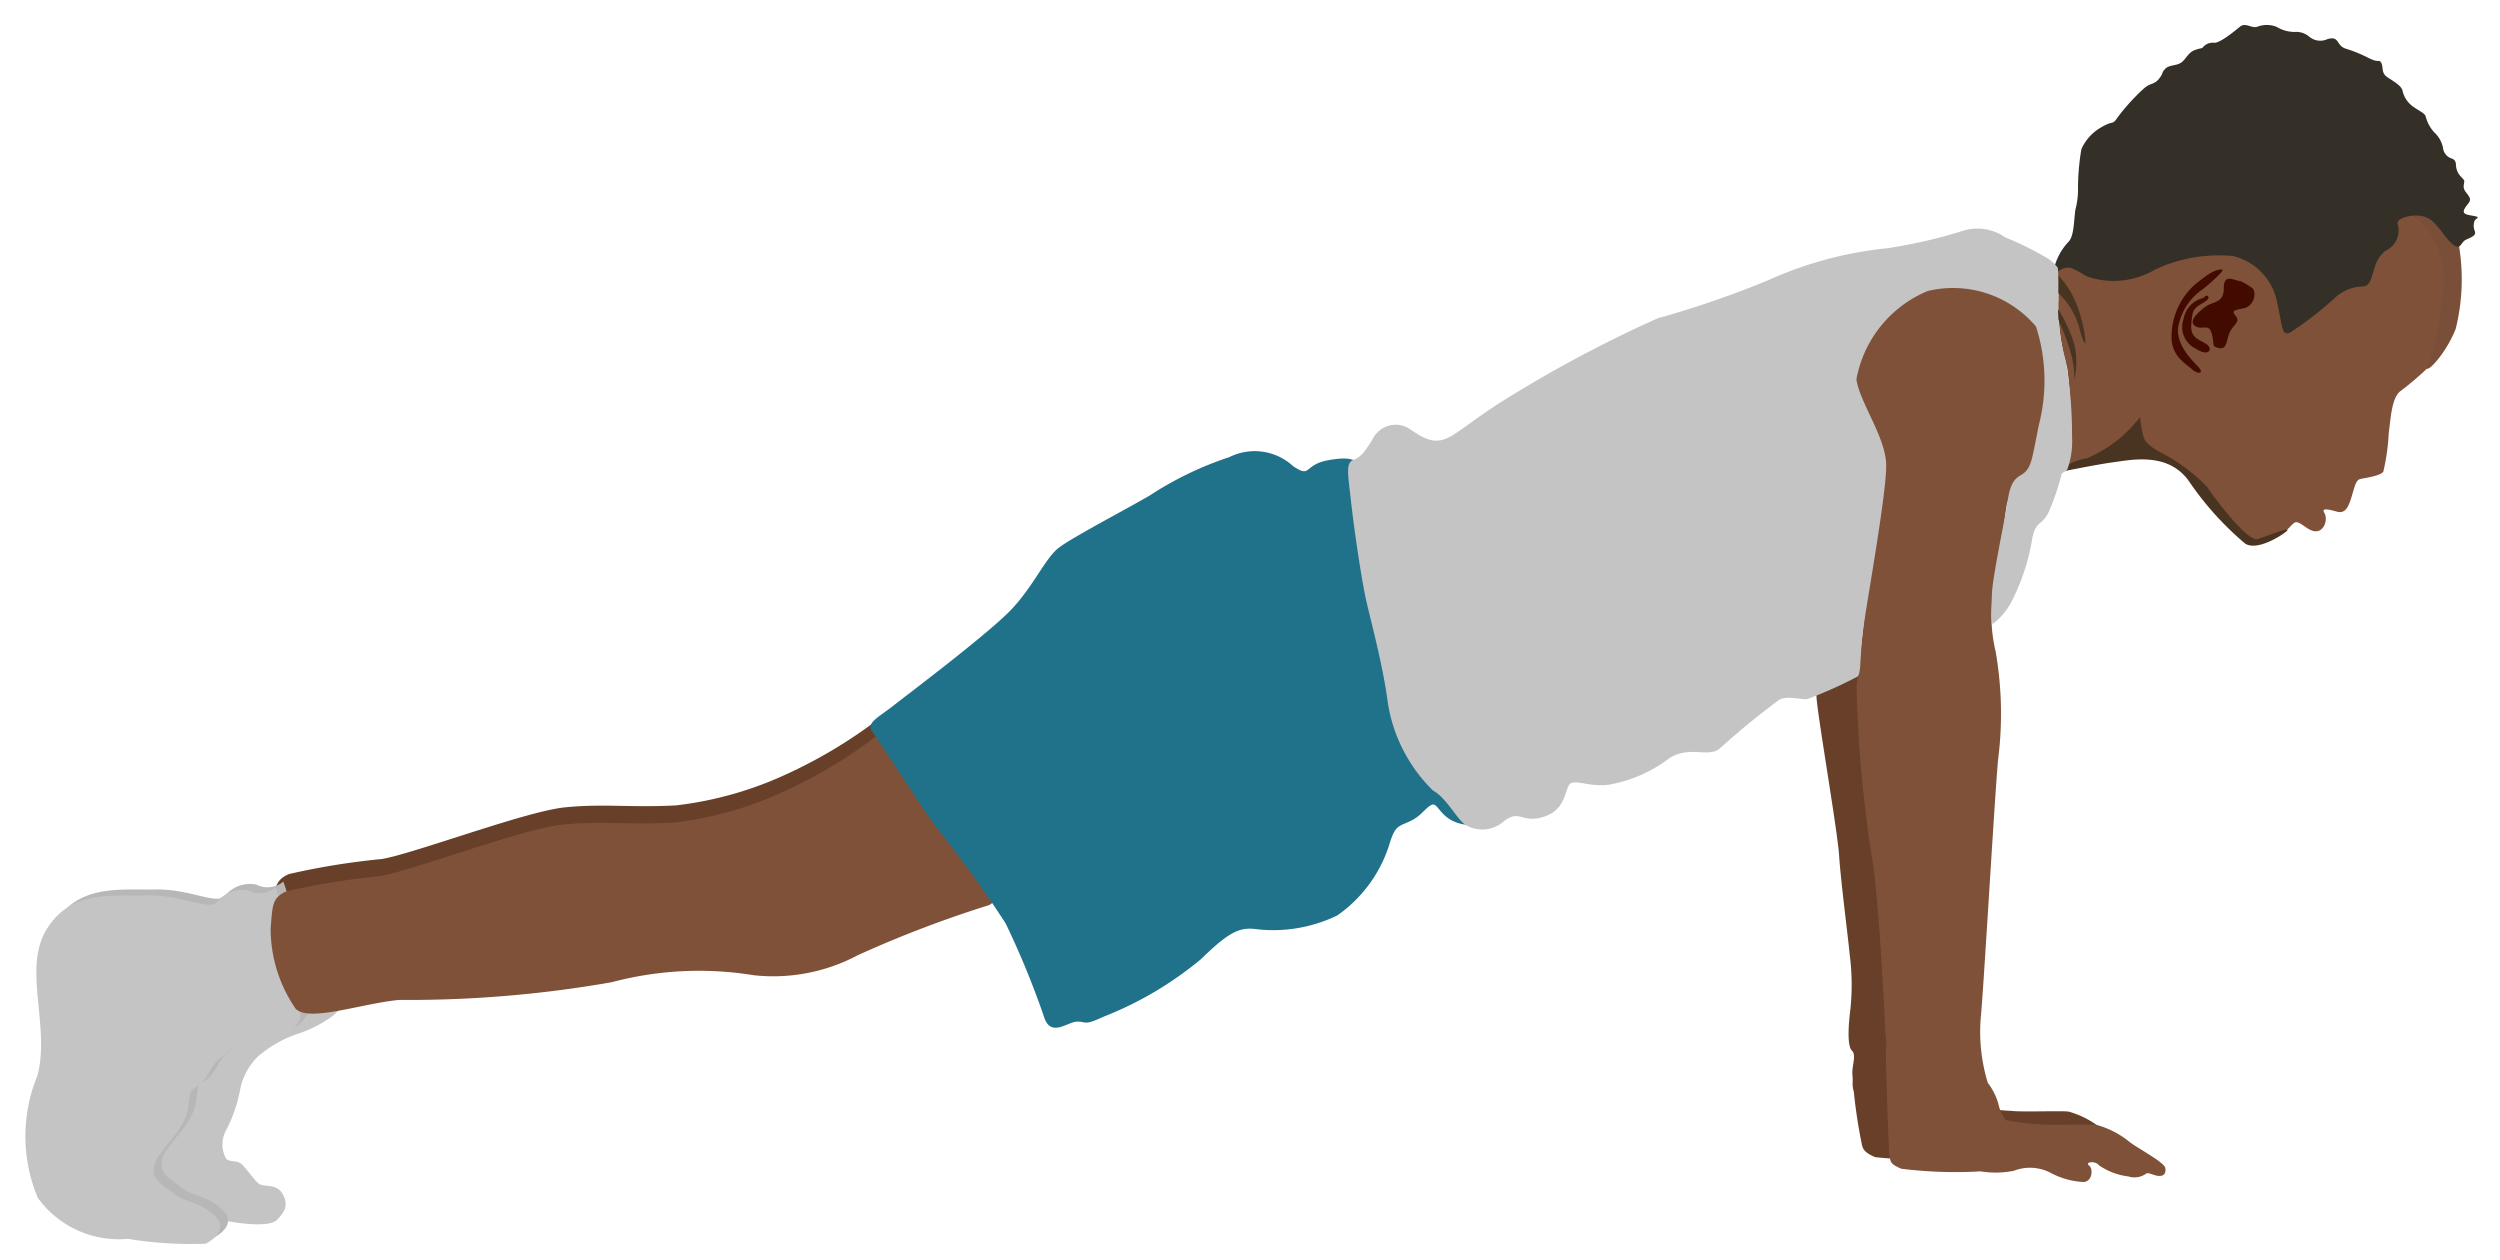 <svg xmlns="http://www.w3.org/2000/svg" width="54.285" height="27.354" viewBox="0 0 54.285 27.354">
  <g id="Group_12" data-name="Group 12" transform="translate(4.538 -5.747) rotate(8)">
    <path id="Path_119" data-name="Path 119" d="M.028,2.352c-.091.132.069.3.117.823A4.957,4.957,0,0,0,.532,4.537a7.986,7.986,0,0,1,.293,1.94c-.038.246.009.218.1.189a5.263,5.263,0,0,1,1.135-.492,1.673,1.673,0,0,1,1.211.186,3.879,3.879,0,0,1,.946.788c.221.2.561.542.8.555a1.238,1.238,0,0,0,.637-.284c.139-.088.132-.145.227-.24s.315.151.5.114.208-.309.12-.416.069-.095.259-.069.24-.126.277-.372.044-.366.132-.4.423-.126.473-.227a4.568,4.568,0,0,0,0-.845c0-.309-.044-.725.107-.921a6.832,6.832,0,0,0,.631-.725,3.706,3.706,0,0,0,.36-1.325,2.342,2.342,0,0,0-.239-.854,3.29,3.29,0,0,0-.493-.8A.831.831,0,0,0,6.777.223C6.291.576,6.348,1.9,5.83,2.046S3.919.967,3.074,1.093a9.428,9.428,0,0,0-2.3.978C.482,2.2.028,2.352.028,2.352Z" transform="translate(41.337 3.454)" fill="#7f5139"/>
    <path id="Path_115" data-name="Path 115" d="M0,.108A1.769,1.769,0,0,1,1.022,1.82a5.05,5.05,0,0,1-.1,1.528c-.085.312.339-.216.491-.85A4.476,4.476,0,0,0,1.2.6,1.013,1.013,0,0,0,.728.051,1.049,1.049,0,0,0,0,.108Z" transform="translate(48.691 3.475)" fill="#7a4f39"/>
    <path id="Path_111" data-name="Path 111" d="M.054,5.956c.216-.173.259-.173.649,0A1.767,1.767,0,0,0,2.173,5.6,3.274,3.274,0,0,1,3.8,5.08a1.278,1.278,0,0,1,1.092.876c.195.519.195.7.368.595a7.382,7.382,0,0,0,.854-.876.91.91,0,0,1,.584-.335c.249-.065.065-.562.378-.843a.486.486,0,0,0,.162-.616c-.032-.13.368-.281.606-.216s.411.346.627.487.173-.054.292-.13.205-.119.162-.205a.321.321,0,0,1-.043-.195c0-.086.141-.119,0-.13s-.292.011-.249-.119.141-.184.065-.281-.151-.119-.151-.238.011-.087-.076-.162a.38.38,0,0,1-.151-.238c-.022-.108-.054-.119-.151-.141a.275.275,0,0,1-.184-.205.635.635,0,0,0-.238-.3.82.82,0,0,1-.227-.314c-.032-.065-.13-.086-.281-.162a.576.576,0,0,1-.292-.314C6.909.906,6.725.841,6.574.766S6.466.55,6.4.474,6.369.5,6.109.409A3.02,3.02,0,0,0,5.59.279C5.374.236,5.428.02,5.179.128a.372.372,0,0,1-.411,0A.432.432,0,0,0,4.455.074.757.757,0,0,1,4.044.02a.572.572,0,0,0-.411.054c-.119.065-.27-.065-.378.054s-.378.411-.5.422A.287.287,0,0,0,2.53.668C2.5.723,2.5.69,2.357.766s-.162.227-.26.314-.249.076-.324.184-.011.076-.1.227-.173.108-.3.26a4.456,4.456,0,0,0-.476.7c-.087.184-.086.076-.292.238a1.026,1.026,0,0,0-.389.551A5.124,5.124,0,0,0,.27,4.15a1.689,1.689,0,0,1,0,.411c0,.26.054.573-.054.714A1.3,1.3,0,0,0,0,5.8.224.224,0,0,0,.054,5.956Z" transform="translate(41.296 0)" fill="#343027"/>
    <path id="Path_112" data-name="Path 112" d="M.916.021C.732.021.526-.1.57.227S.375.529.224.681s-.324.368-.151.443.281-.119.378.119.022.27.205.281.119-.238.184-.4S1.024.886.916.789.829.67,1.056.594s.238-.4.119-.465A1.625,1.625,0,0,0,.916.021Z" transform="translate(44.425 5.578)" fill="#430b00"/>
    <path id="Path_113" data-name="Path 113" d="M.558.466a1.28,1.28,0,0,0-.432.919c.022.378.378.638.551.778s0,.162-.119.076S.082,2.034.017,1.623A1.523,1.523,0,0,1,.363.4C.655.088.742.034.882,0S.558.466.558.466Z" transform="translate(44.004 5.403)" fill="#430b00"/>
    <path id="Path_114" data-name="Path 114" d="M.362.058A.566.566,0,0,0,0,.569a.521.521,0,0,0,.36.605c.293.142.378-.047.208-.132S.2.966.182.664.173.314.362.172.447-.008.419,0,.362.058.362.058Z" transform="translate(44.223 6.013)" fill="#430b00"/>
    <path id="Path_116" data-name="Path 116" d="M1.6,0A2.845,2.845,0,0,1,.58,1.047,1.167,1.167,0,0,0,0,1.438s.814-.29,1.179-.391S2.309.662,2.845,1.23A6.654,6.654,0,0,0,4.239,2.4c.265.132.738-.252.858-.391s-.41.17-.605.259S3.482,1.558,3.255,1.3A3.748,3.748,0,0,0,2.113.687c-.322-.139-.341-.2-.391-.3A3.174,3.174,0,0,1,1.6,0Z" transform="translate(41.983 8.824)" fill="#493421"/>
    <path id="Path_117" data-name="Path 117" d="M0,.152a4.292,4.292,0,0,1,.549.933,1.743,1.743,0,0,1,.139.53A1.632,1.632,0,0,0,.58.846,3.11,3.11,0,0,0,0,.007,1.051,1.051,0,0,1,0,.152Z" transform="translate(41.365 6.603)" fill="#493421"/>
    <path id="Path_118" data-name="Path 118" d="M.045.382a1.626,1.626,0,0,1,.82.9c.284.618.095-.139-.17-.593A1.927,1.927,0,0,0,.045.01C-.056-.072.045.382.045.382Z" transform="translate(41.175 5.887)" fill="#493421"/>
    <path id="Path_122" data-name="Path 122" d="M.842.265C.791.341-.012.612,0,.864S.756,3.716.857,4.3s.341,1.571.454,2.119A5.1,5.1,0,0,1,1.449,7.6c-.006.309.006.788.126.883s.025.341.069.536-.025.24.17.492.473.378.555-.164a5.294,5.294,0,0,0,.057-2.176,13.212,13.212,0,0,0-.618-2.813A21.114,21.114,0,0,1,1.215.048C1.171-.135.842.265.842.265Z" transform="matrix(0.999, -0.035, 0.035, 0.999, 37.431, 14.897)" fill="#683f29"/>
    <path id="Path_120" data-name="Path 120" d="M1.183.112C1.057-.02.792-.09.918.219S.981.787.8.882.337,1.2.173.831-.009.4,0,.579a3,3,0,0,0,.322.9,6.456,6.456,0,0,0,.479.8c.088.132.151-.473.284-.8A2.177,2.177,0,0,0,1.3.642c0-.271-.183-.233-.164-.334A1.683,1.683,0,0,1,1.183.112Z" transform="translate(37.148 8.371)" fill="#493421"/>
    <path id="Path_128" data-name="Path 128" d="M4.217.2c-.057.208-.558.568-.851.7a2.626,2.626,0,0,0-.776.606,1.4,1.4,0,0,0-.274.728,3.173,3.173,0,0,1-.18.946.638.638,0,0,0,.076.6c.076.095.246-.009.378.095s.274.265.4.35.378-.076.558.161.066.407-.047.568-.634.189-.965.18-.549.009-.8,0A2.692,2.692,0,0,1,.177,4.522C-.136,4.116-.022,3.4.423,2.63s.208-1.069,1.06-1.372,1.23-.5,1.457-.851S2.911,0,3.545,0,4.217.2,4.217.2Z" transform="translate(2.448 26.762)" fill="#c4c4c4"/>
    <path id="Path_126" data-name="Path 126" d="M12.559,0a10.447,10.447,0,0,1-1.867,1.539A7.878,7.878,0,0,1,8.371,2.573c-.959.189-1.552.177-2.384.378S2.883,4.4,2.2,4.617a15.624,15.624,0,0,0-1.955.605c-.3.189-.252.366-.227.845A3.072,3.072,0,0,0,.8,7.72C1.13,7.973,2.215,7.4,3,7.216A25.525,25.525,0,0,0,7.513,6.194a7.379,7.379,0,0,1,3.028-.58,3.906,3.906,0,0,0,2.182-.744A24.684,24.684,0,0,1,15.4,3.393a1.883,1.883,0,0,0,.593-.959A6.554,6.554,0,0,0,14.8,1.022,8.3,8.3,0,0,0,12.559,0Z" transform="translate(4.913 19.023)" fill="#683f29"/>
    <path id="Path_129" data-name="Path 129" d="M4.913,0a.545.545,0,0,1-.579.145A.71.71,0,0,0,3.7.479C3.555.712,2.932.434,2.175.557S.516.668.116,1.592s.378,2.07.245,3.172A3.459,3.459,0,0,0,.739,7.391,2.172,2.172,0,0,0,2.8,8,8.544,8.544,0,0,0,4.49,7.869c.2-.145.434-.423.067-.657s-.646-.167-.924-.334-.545-.223-.479-.579.568-.813.545-1.347.1-.289.256-.59.122-.356.323-.568a3.046,3.046,0,0,1,.39-.39c.1-.067.1-.067.367,0s.211-.134.4-.2a.77.77,0,0,0,.39-.412c.045-.122-.022-.089,0-.278a5.742,5.742,0,0,0-.39-1.391C5.269.7,4.913,0,4.913,0Z" transform="translate(0.151 24.423)" fill="#b7b7b7"/>
    <path id="Path_127" data-name="Path 127" d="M4.913,0a.545.545,0,0,1-.579.145A.71.71,0,0,0,3.7.479C3.555.712,2.932.434,2.175.557S.516.668.116,1.592s.378,2.07.245,3.172A3.459,3.459,0,0,0,.739,7.391,2.172,2.172,0,0,0,2.8,8,8.544,8.544,0,0,0,4.49,7.869c.2-.145.434-.423.067-.657s-.646-.167-.924-.334-.545-.223-.479-.579.568-.813.545-1.347.1-.289.256-.59.122-.356.323-.568a3.046,3.046,0,0,1,.39-.39c.1-.067.1-.067.367,0s.211-.134.4-.2a.77.77,0,0,0,.39-.412c.045-.122-.022-.089,0-.278a5.742,5.742,0,0,0-.39-1.391C5.269.7,4.913,0,4.913,0Z" transform="translate(0 24.575)" fill="#c4c4c4"/>
    <path id="Path_125" data-name="Path 125" d="M12.559,0a10.447,10.447,0,0,1-1.867,1.539A7.878,7.878,0,0,1,8.371,2.573c-.959.189-1.552.177-2.384.378S2.883,4.4,2.2,4.617a15.624,15.624,0,0,0-1.955.605c-.3.189-.252.366-.227.845A3.072,3.072,0,0,0,.8,7.72C1.13,7.973,2.215,7.4,3,7.216A25.525,25.525,0,0,0,7.513,6.194a7.379,7.379,0,0,1,3.028-.58,3.906,3.906,0,0,0,2.182-.744A24.684,24.684,0,0,1,15.4,3.393a1.883,1.883,0,0,0,.593-.959A6.554,6.554,0,0,0,14.8,1.022,8.3,8.3,0,0,0,12.559,0Z" transform="translate(4.913 19.401)" fill="#7f5139"/>
    <path id="Path_124" data-name="Path 124" d="M9.877.021c-.341.05-.265-.114-.82.063S8.742.538,8.3.324a1.233,1.233,0,0,0-1.4,0,7.346,7.346,0,0,0-1.589,1.06c-.429.341-1.539,1.135-1.8,1.4s-.416.87-.82,1.451S.706,6.392.429,6.682-.114,7.136.05,7.3s1.337,1.539,1.7,1.9a24.012,24.012,0,0,1,1.753,1.829,18.675,18.675,0,0,1,1.107,1.892c.205.432.519.032.724,0s.151.076.551-.184a7.688,7.688,0,0,0,1.925-1.535c.551-.714.757-.811,1.124-.811a3.184,3.184,0,0,0,1.676-.541,2.968,2.968,0,0,0,.9-1.665c.065-.433.13-.422.368-.573s.292-.335.422-.422.216.26.66.314a.486.486,0,0,0,.551-.627c-.065-.324-1.86-2.822-2-3.244S10.55,1.7,10.3,1.216A6.706,6.706,0,0,1,9.877.021Z" transform="translate(17.22 12.114)" fill="#20728a"/>
    <path id="Path_333" data-name="Path 333" d="M.114.365A3.207,3.207,0,0,0,0,1.135,11.223,11.223,0,0,0,.157,2.367c.022.141.053.212.291.32a8.842,8.842,0,0,0,1.677.048,2.018,2.018,0,0,0,.724,0,.966.966,0,0,1,.789.054,1.689,1.689,0,0,0,.714.216c.195,0,.227-.281.13-.357s.141-.108.216,0A1.424,1.424,0,0,0,5.33,2.9a.44.44,0,0,0,.385-.05c.038-.044.164.038.265.05s.177-.031.158-.167S5.5,2.277,5.33,2.119a1.979,1.979,0,0,0-.662-.347c-.12-.025-1.034-.006-1.243-.038a4.656,4.656,0,0,1-1.173-.221c-.259-.145-.2-.4-.214-.6a5.71,5.71,0,0,1,.12-.788A17.09,17.09,0,0,0,.114,0Z" transform="translate(39.261 22.954) rotate(-9)" fill="#683f29"/>
    <path id="Path_334" data-name="Path 334" d="M0,.365c0,.3.022,1.862.043,2s.011.173.249.281a9.442,9.442,0,0,0,1.719.087,2.018,2.018,0,0,0,.724,0,.966.966,0,0,1,.789.054,1.689,1.689,0,0,0,.714.216c.195,0,.227-.281.13-.357s.141-.108.216,0a1.424,1.424,0,0,0,.632.253.44.44,0,0,0,.385-.05c.038-.044.164.038.265.05s.177-.031.158-.167-.637-.458-.807-.615a1.979,1.979,0,0,0-.662-.347c-.12-.025-1.034-.006-1.243-.038a4.656,4.656,0,0,1-1.173-.221c-.259-.145-.2-.4-.214-.6a5.71,5.71,0,0,1,.12-.788A17.09,17.09,0,0,0,0,0Z" transform="translate(40.019 23.14) rotate(-9)" fill="#7f5139"/>
    <path id="Path_121" data-name="Path 121" d="M2.707,0A2.747,2.747,0,0,0,.361,1.048,2.049,2.049,0,0,0,.115,2.88c.177.5.669,1.009.738,1.274a3.127,3.127,0,0,1,.126.877C1,5.516.967,8.556.967,8.916a28.552,28.552,0,0,0,.694,3.564c.227.725.6,3.1.7,3.768a20.675,20.675,0,0,1,.306,2.185c-.032.278,2.629-.4,2.522-.481a.873.873,0,0,1-.216-.36,1.382,1.382,0,0,0-.273-.42,3.8,3.8,0,0,1-.3-1.391c.006-.435-.216-5.137-.21-5.648a7.856,7.856,0,0,0-.3-2.3,3.294,3.294,0,0,1-.151-1.583c.038-.46.044-1.476.063-1.646s.486-.271.58-.524a6.156,6.156,0,0,0,.132-1.634A2.581,2.581,0,0,0,4.135.824,1.528,1.528,0,0,0,2.707,0Z" transform="matrix(0.999, -0.035, 0.035, 0.999, 37.025, 6.609)" fill="#7f5139"/>
    <path id="Path_123" data-name="Path 123" d="M14.652.608c.065.289.093.634.136.932A4.479,4.479,0,0,0,15.1,2.576,9.44,9.44,0,0,1,15.469,4.2a1.808,1.808,0,0,1,0,.7c-.019.076-.114.085-.114.151a5.3,5.3,0,0,1-.151.8c-.095.36-.265.241-.284.658a4.628,4.628,0,0,1-.27,1.462,1.513,1.513,0,0,1-.327.5,4.062,4.062,0,0,1-.1-.636c-.038-.27.027-1.343.046-1.745s-.029-.723.2-.9.2-.329.25-1.148a3.833,3.833,0,0,0-.359-2.105A2.356,2.356,0,0,0,11.926,1.5a2.576,2.576,0,0,0-1.268,2.115c.147.5.809,1.159.9,1.755s0,2.936,0,3.551.1,1,.019,1.085a9.564,9.564,0,0,1-1,.629c-.1.043-.416-.019-.6.095a16.11,16.11,0,0,0-1.14,1.235c-.227.251-.681.009-1.083.388a2.992,2.992,0,0,1-1.116.7c-.44.17-.87-.024-.937.161s-.024.563-.464.762-.516-.1-.818.2a.707.707,0,0,1-.823.2c-.2-.095-.483-.52-.8-.639a3.405,3.405,0,0,1-1.239-1.76C1.353,11.233.984,10.368.8,9.89S.284,8.262.156,7.752s-.237-.79-.076-.88S.3,6.664.431,6.38a.556.556,0,0,1,.785-.341c.383.189.615.26.927,0S2.7,5.481,3.382,4.932A27.367,27.367,0,0,1,6.207,2.9a21.163,21.163,0,0,0,2.256-1.15A8.287,8.287,0,0,1,10.937.7,11.083,11.083,0,0,0,12.475.112a1.047,1.047,0,0,1,.951,0,6.917,6.917,0,0,1,1.008.336A.907.907,0,0,1,14.652.608Z" transform="translate(26.712 5.254)" fill="#c4c4c4"/>
  </g>
</svg>

